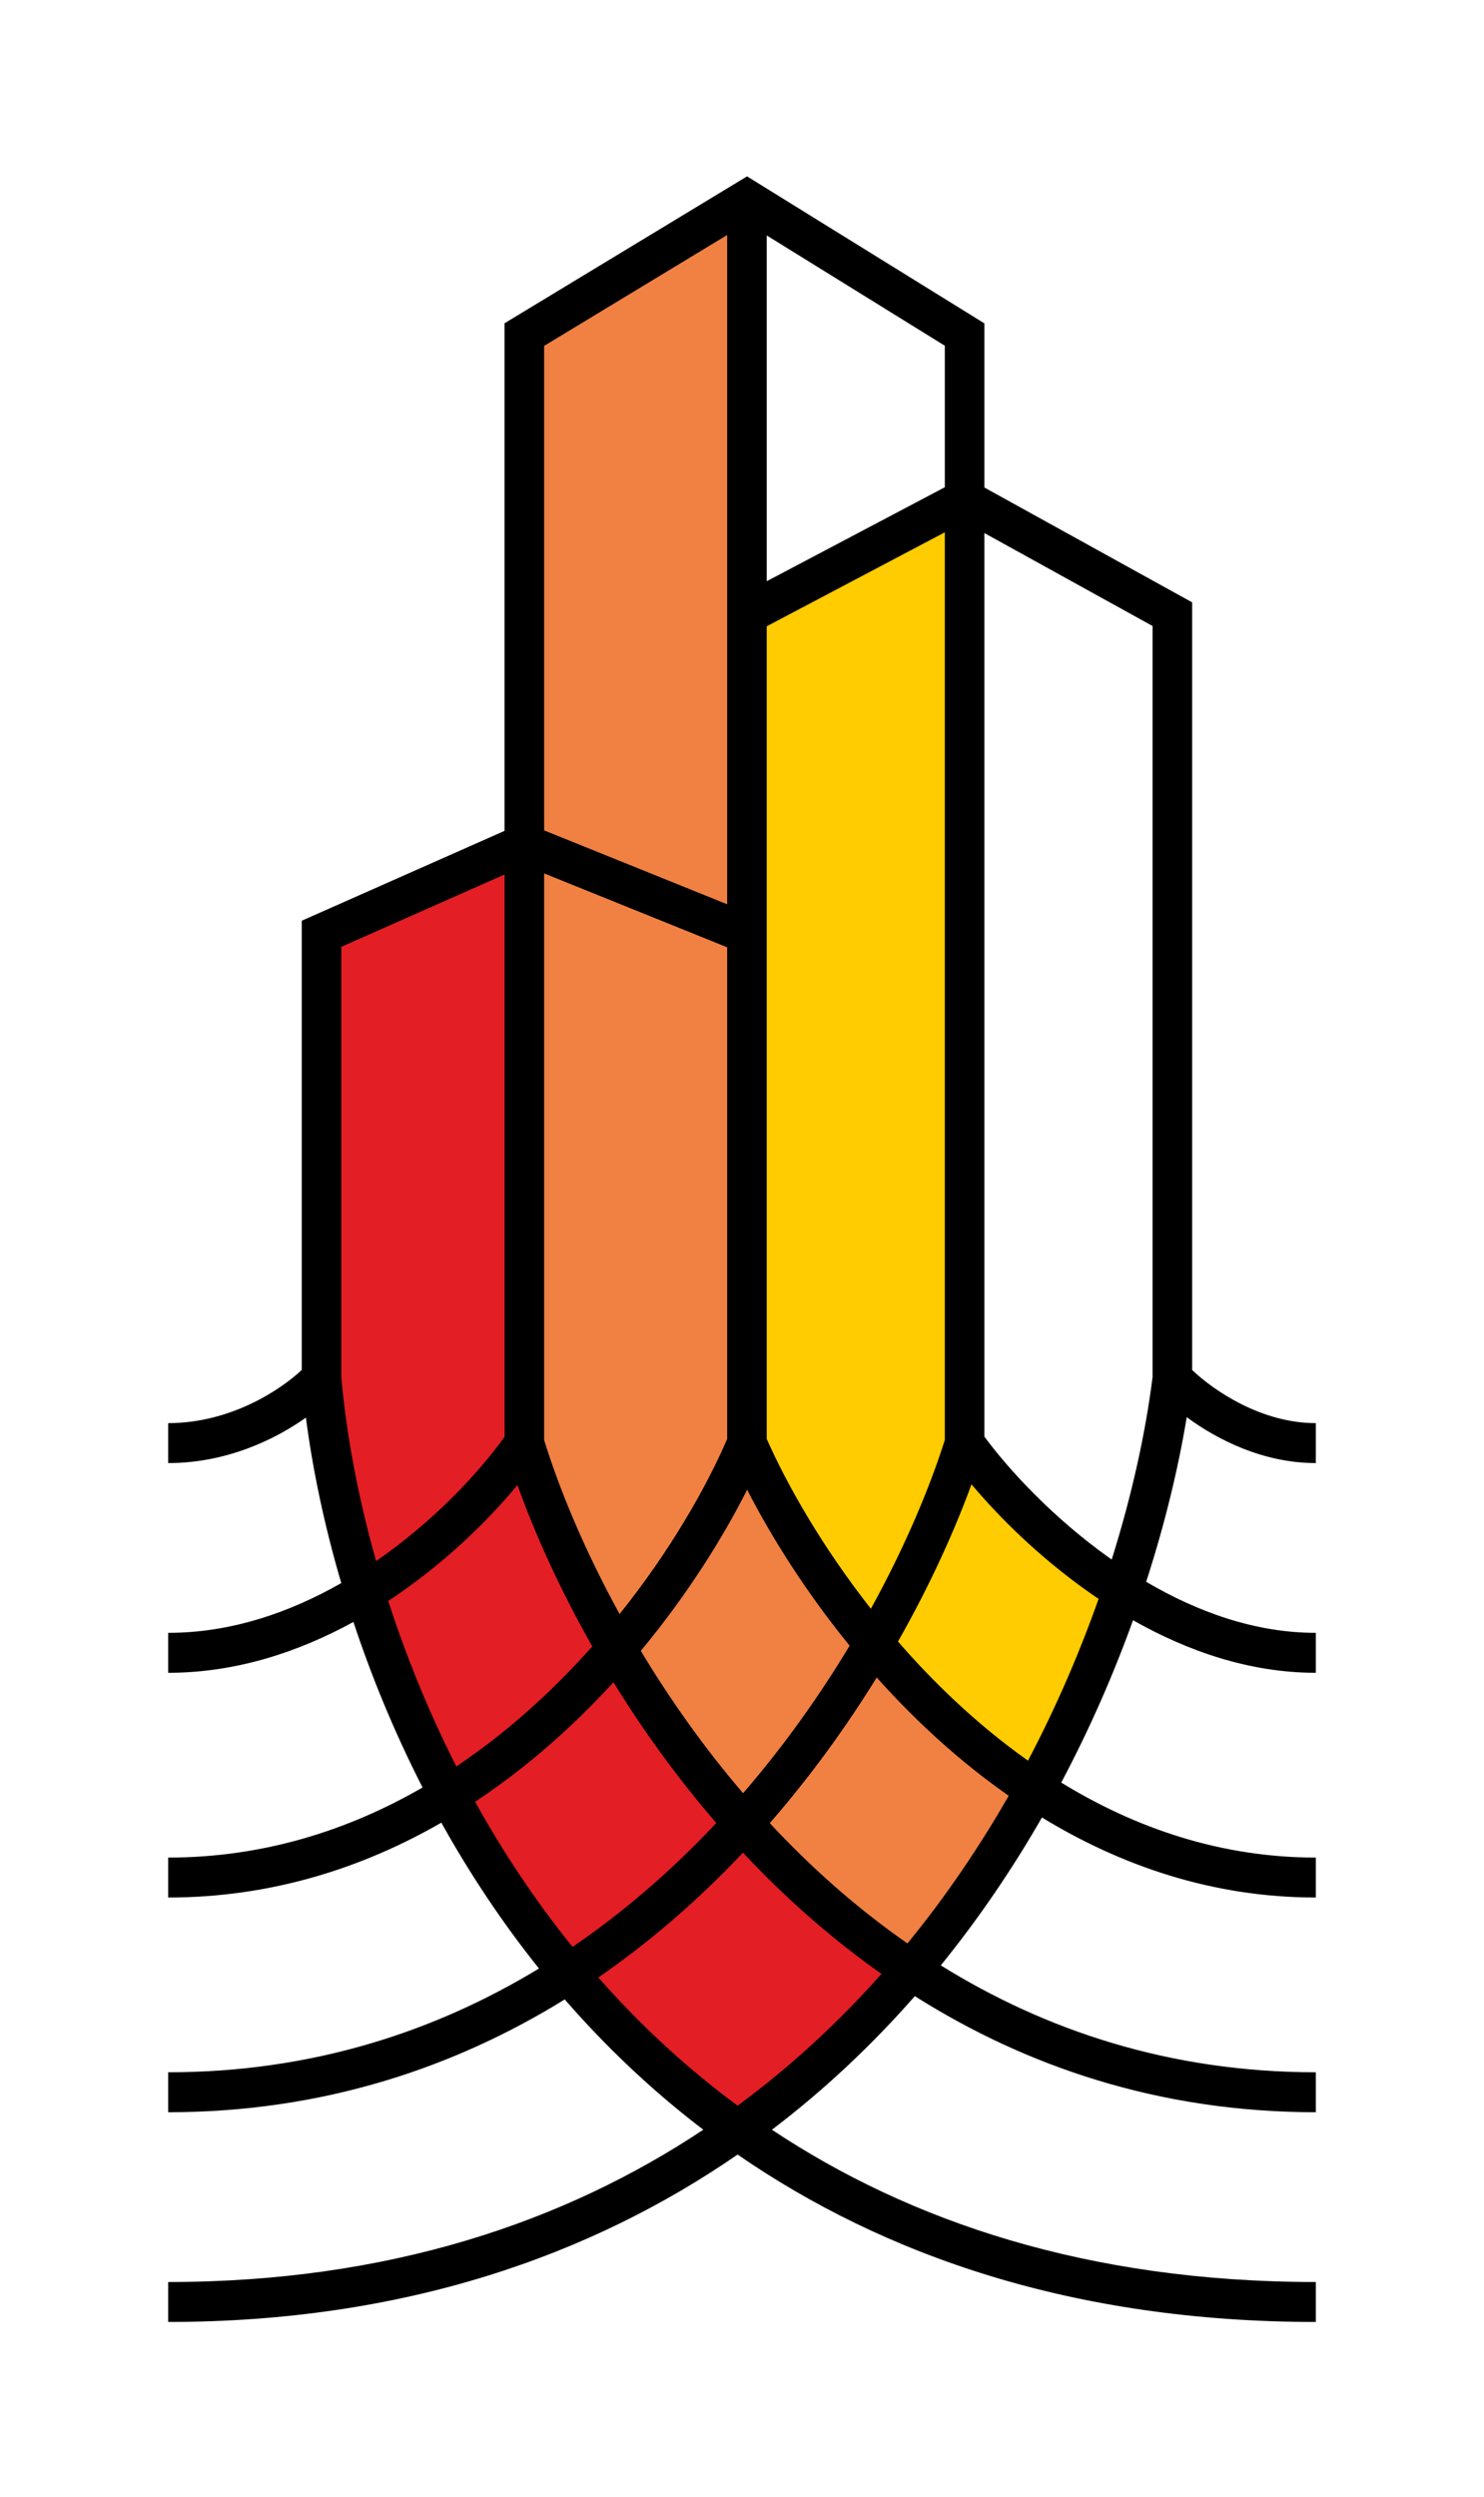 <svg width="66" height="111" viewBox="0 0 66 111" fill="none" xmlns="http://www.w3.org/2000/svg">
<path d="M14.52 41.514L23.76 37.962V63.936C27.5 74.814 36.3 84.138 40.48 87.468C38.353 89.762 33.836 94.572 32.78 94.572C13.244 81.43 12.466 53.724 14.52 41.514Z" fill="#E31E24"/>
<path d="M23.32 15.096L33.22 8.88C33.22 25.234 33.66 59.141 33.66 63.936C33.66 68.731 42.46 75.702 45.98 79.476C44.513 81.548 41.36 86.225 40.48 87.468C32.208 83.738 25.666 70.226 23.32 63.936V15.096Z" fill="#F08143"/>
<path d="M33 26.862L42.9 22.422L43.12 64.824L50.16 70.596C49.207 72.594 47.036 77.167 45.98 79.476C38.94 75.036 34.687 67.858 33.44 64.824L33 26.862Z" fill="#FECC00"/>
<path fill-rule="evenodd" clip-rule="evenodd" d="M33.225 7.841L43.78 14.377V21.674L53.02 26.78V60.907C53.968 61.815 56.092 63.27 58.52 63.27V65.046C56.171 65.046 54.122 63.996 52.779 63.005C52.413 65.22 51.824 67.705 50.975 70.324C53.253 71.663 55.828 72.594 58.52 72.594V74.37C55.559 74.37 52.79 73.393 50.391 72.033C49.542 74.388 48.486 76.824 47.198 79.25C50.483 81.264 54.274 82.584 58.52 82.584V84.36C53.916 84.36 49.837 82.935 46.34 80.802C45.052 83.045 43.558 85.261 41.841 87.377C46.469 90.252 52.008 92.13 58.52 92.13V93.906C51.527 93.906 45.601 91.85 40.687 88.745C38.817 90.875 36.705 92.882 34.331 94.684C40.473 98.766 48.395 101.454 58.52 101.454V103.23C47.744 103.23 39.312 100.275 32.804 95.788C26.304 100.268 17.983 103.23 7.48 103.23V101.454C17.315 101.454 25.131 98.772 31.279 94.683C30.356 93.98 29.475 93.246 28.635 92.485C27.37 91.341 26.199 90.137 25.116 88.891C20.227 91.914 14.363 93.906 7.48 93.906V92.13C13.886 92.13 19.366 90.313 23.97 87.516C22.3 85.429 20.86 83.244 19.628 81.032C16.142 83.038 12.08 84.36 7.48 84.36V82.584C11.739 82.584 15.521 81.357 18.793 79.468C17.528 76.994 16.513 74.508 15.718 72.109C13.312 73.43 10.516 74.37 7.48 74.37V72.594C10.275 72.594 12.89 71.688 15.178 70.381C14.405 67.754 13.895 65.257 13.605 63.026C12.206 64.016 10.051 65.046 7.48 65.046V63.27C10.25 63.27 12.473 61.797 13.42 60.905V40.934L22.44 36.938V14.371L33.225 7.841ZM22.44 38.878L15.18 42.094V61.233C15.386 63.602 15.878 66.4 16.728 69.403C19.353 67.591 21.359 65.391 22.44 63.876V38.878ZM23.013 66.023C21.681 67.633 19.705 69.573 17.266 71.176C18.041 73.573 19.04 76.061 20.295 78.532C21.631 77.638 22.873 76.637 24.017 75.576C24.845 74.807 25.62 74.008 26.341 73.197C24.888 70.635 23.783 68.167 23.013 66.023ZM27.284 74.791C26.632 75.503 25.94 76.204 25.208 76.883C23.966 78.036 22.605 79.128 21.13 80.104C22.355 82.31 23.792 84.486 25.463 86.555C27.636 85.076 29.598 83.383 31.354 81.574C31.523 81.399 31.691 81.224 31.857 81.047C30.097 79.012 28.575 76.886 27.284 74.791ZM33.048 79.723C31.283 77.662 29.769 75.506 28.5 73.395C30.562 70.91 32.146 68.374 33.228 66.231C34.293 68.307 35.822 70.753 37.786 73.165C36.471 75.35 34.895 77.587 33.048 79.723ZM33.043 82.366C32.9 82.517 32.756 82.667 32.611 82.817C30.824 84.657 28.825 86.39 26.61 87.915C27.601 89.041 28.666 90.128 29.81 91.163C30.753 92.017 31.751 92.837 32.805 93.615C35.204 91.849 37.328 89.867 39.204 87.755C37.091 86.268 35.181 84.591 33.469 82.814C33.326 82.666 33.184 82.516 33.043 82.366ZM40.358 86.401C38.286 84.96 36.413 83.322 34.731 81.576C34.563 81.403 34.398 81.228 34.235 81.052C36.071 78.946 37.654 76.744 38.991 74.578C39.692 75.362 40.44 76.134 41.233 76.879C42.35 77.928 43.56 78.928 44.861 79.836C43.583 82.069 42.096 84.275 40.379 86.376C40.372 86.384 40.365 86.393 40.358 86.401ZM45.719 78.275C46.995 75.853 48.033 73.423 48.859 71.083C48.677 70.961 48.498 70.837 48.322 70.711C46.195 69.197 44.437 67.455 43.207 65.991C42.442 68.082 41.356 70.483 39.938 72.98C40.708 73.867 41.541 74.741 42.433 75.579C43.455 76.539 44.551 77.449 45.719 78.275ZM38.732 71.522C40.253 68.761 41.343 66.152 42.02 64.02V23.666L34.1 27.844V63.971C35.017 66.045 36.581 68.784 38.732 71.522ZM32.34 63.975C31.422 66.106 29.812 68.942 27.556 71.757C25.991 68.91 24.879 66.214 24.2 64.023V38.83L32.34 42.115V63.975ZM32.34 40.202V10.448L24.2 15.377V36.917L32.34 40.202ZM34.1 10.467V25.84L42.02 21.662V15.371L34.1 10.467ZM43.78 23.699V63.869C44.867 65.345 46.827 67.473 49.336 69.26C49.371 69.285 49.407 69.31 49.442 69.335C50.378 66.359 50.965 63.579 51.26 61.217V27.832L43.78 23.699Z" fill="black"/>
</svg>
